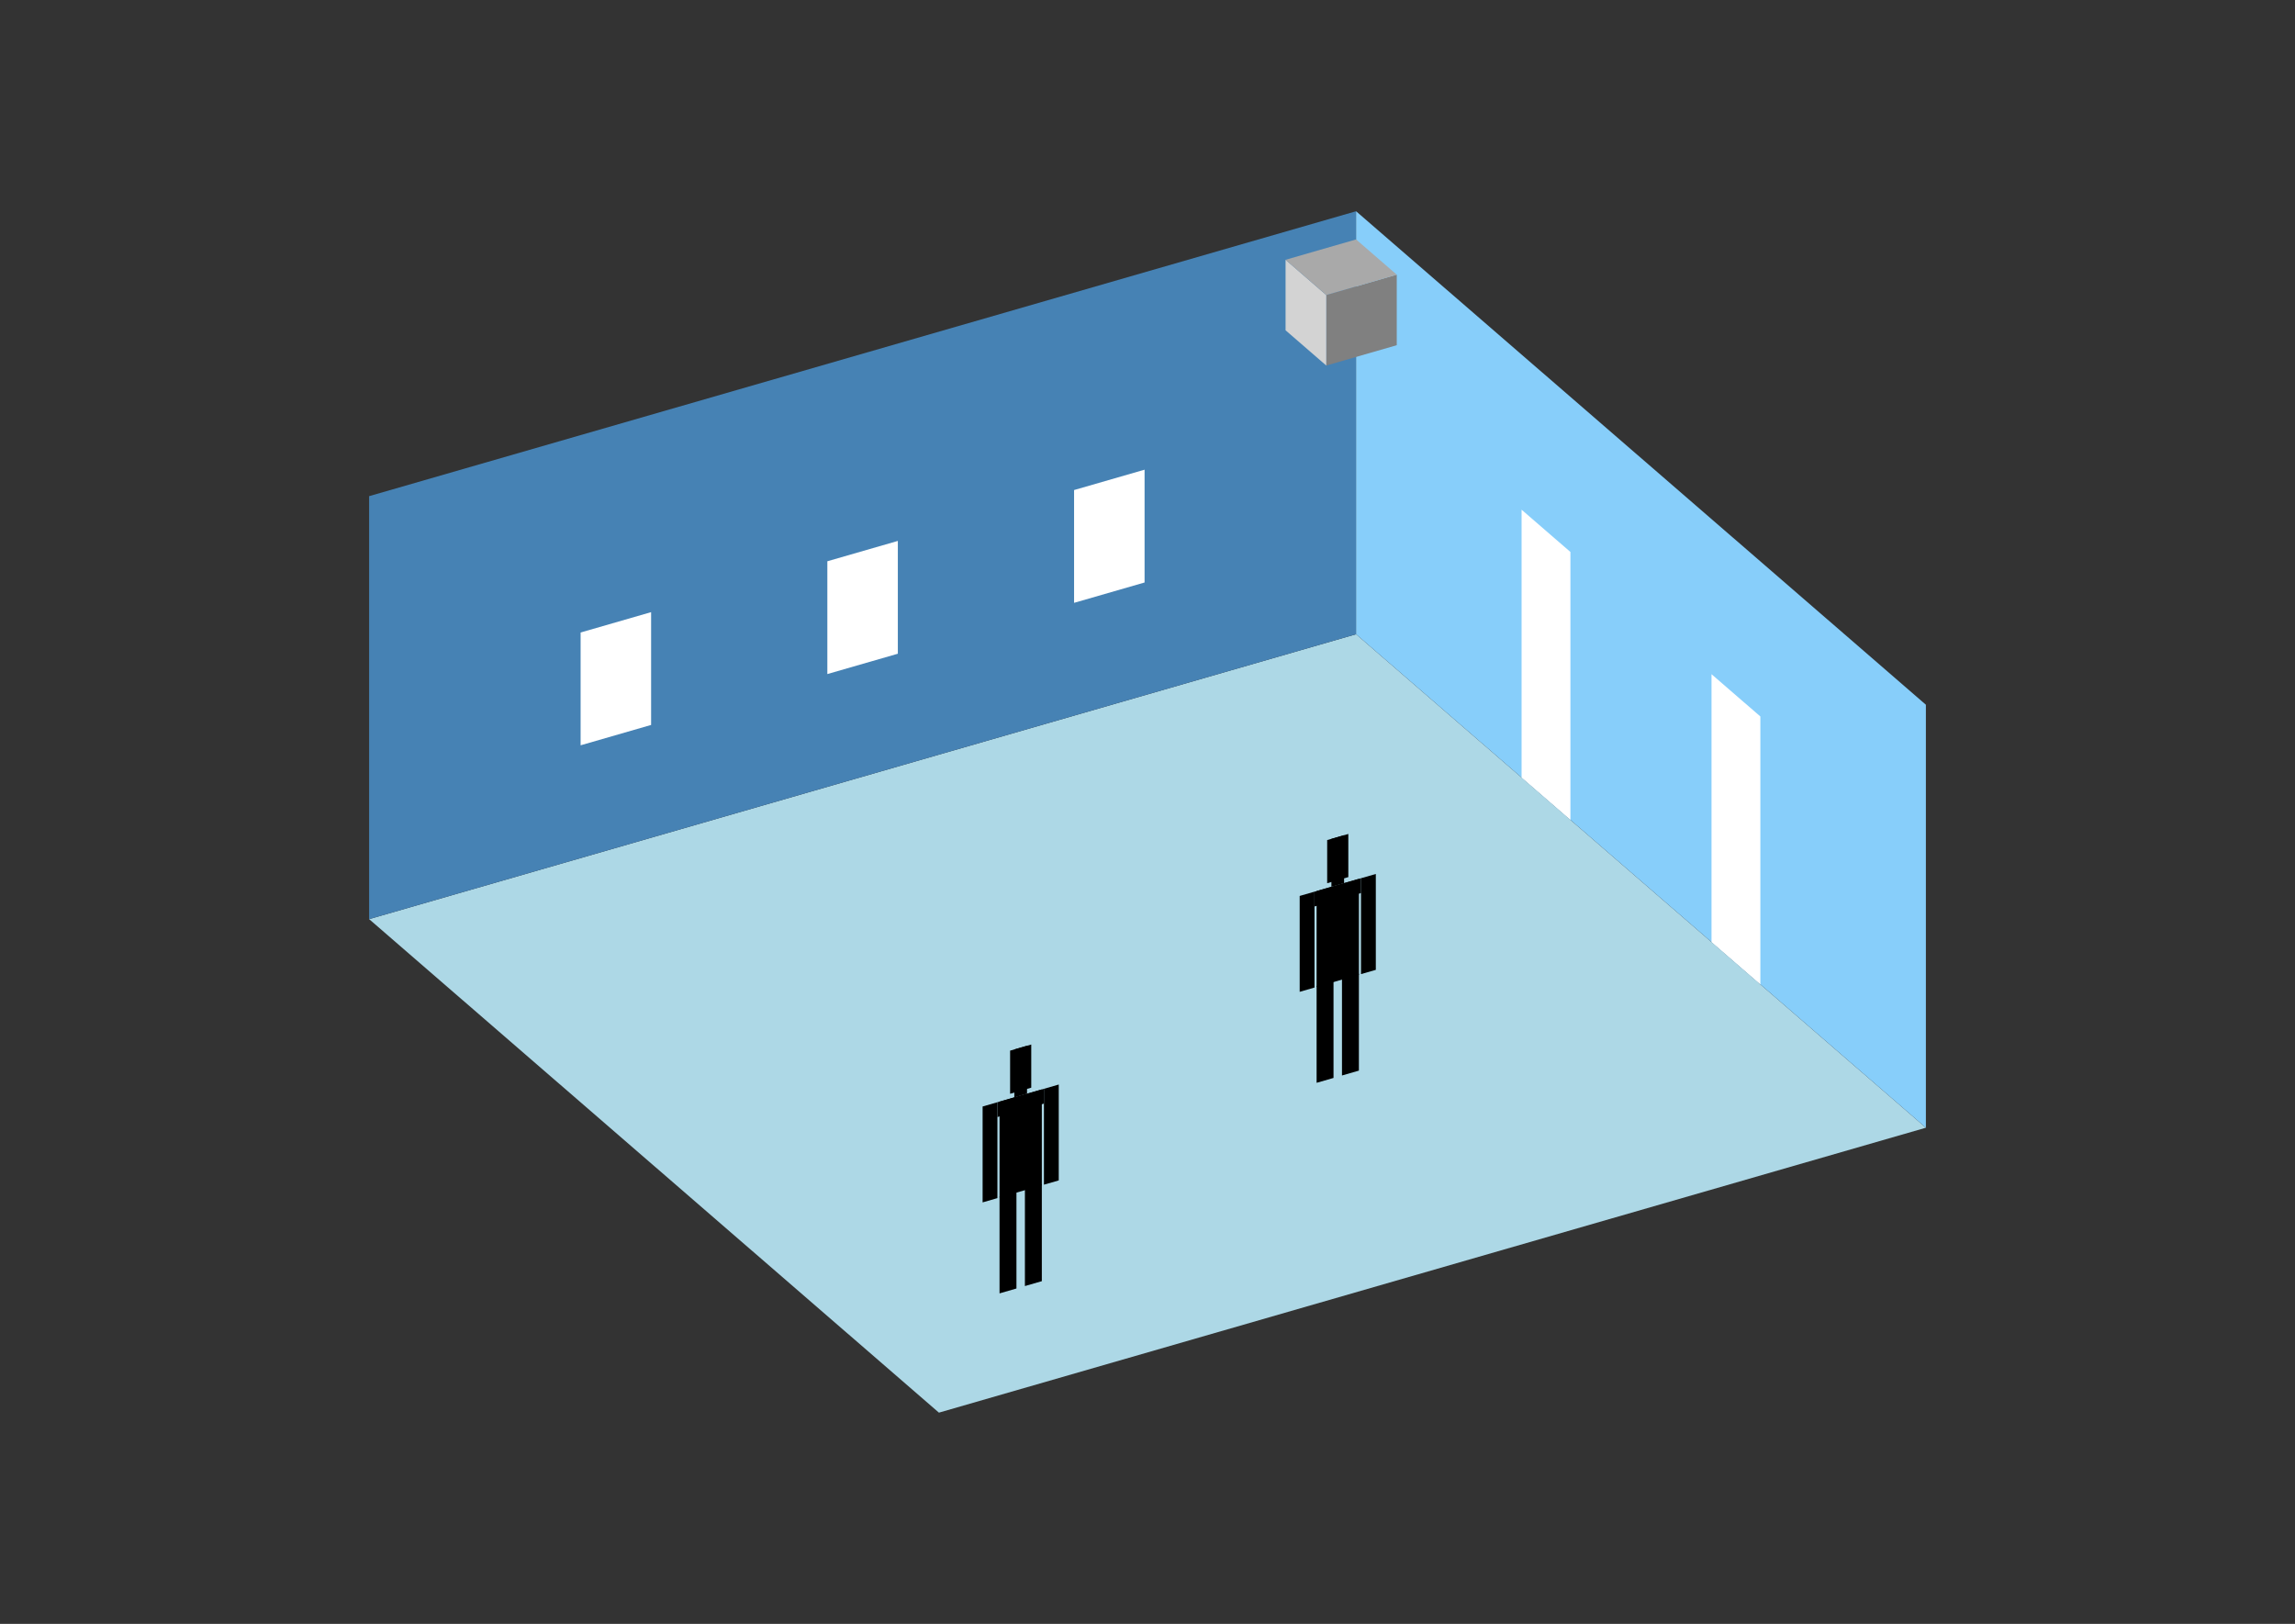 <?xml version="1.0" encoding="UTF-8"?>
<svg
  xmlns="http://www.w3.org/2000/svg"
  width="848"
  height="600"
  style="background-color:white"
>
  <rect width="100%" height="100%" fill="#333333" stroke="none"/>
  <polygon fill="lightblue" points="346.935,521.95 136.39,339.612 501.065,234.34 711.61,416.677" />
  <polygon fill="steelblue" points="136.39,339.612 136.39,183.323 501.065,78.05 501.065,234.34" />
  <polygon fill="lightskyblue" points="711.61,416.677 711.61,260.388 501.065,78.05 501.065,234.34" />
  <polygon fill="white" points="580.27,302.933 580.27,203.95 562.223,188.321 562.223,287.304" />
  <polygon fill="white" points="650.452,363.712 650.452,264.729 632.405,249.1 632.405,348.083" />
  <polygon fill="white" points="214.534,275.377 214.534,233.699 240.583,226.18 240.583,267.857" />
  <polygon fill="white" points="305.703,249.058 305.703,207.381 331.751,199.862 331.751,241.539" />
  <polygon fill="white" points="396.872,222.74 396.872,181.063 422.92,173.544 422.92,215.221" />
  <polygon fill="grey" points="490.056,135.061 490.056,109.013 516.104,101.494 516.104,127.542" />
  <polygon fill="lightgrey" points="490.056,135.061 490.056,109.013 475.017,95.989 475.017,122.037" />
  <polygon fill="darkgrey" points="490.056,109.013 475.017,95.989 501.065,88.469 516.104,101.494" />
  <polygon fill="hsl(324.0,50.0%,50.111%)" points="486.483,400.085 486.483,364.305 492.735,362.5 492.735,398.28" />
  <polygon fill="hsl(324.0,50.0%,50.111%)" points="502.112,395.573 502.112,359.793 495.861,361.598 495.861,397.378" />
  <polygon fill="hsl(324.0,50.0%,50.111%)" points="480.232,366.464 480.232,331.038 485.702,329.459 485.702,364.885" />
  <polygon fill="hsl(324.0,50.0%,50.111%)" points="502.894,359.922 502.894,324.497 508.364,322.917 508.364,358.343" />
  <polygon fill="hsl(324.0,50.0%,50.111%)" points="485.702,334.929 485.702,329.459 502.894,324.497 502.894,329.967" />
  <polygon fill="hsl(324.0,50.0%,50.111%)" points="486.483,364.659 486.483,329.234 502.112,324.722 502.112,360.148" />
  <polygon fill="hsl(324.0,50.0%,50.111%)" points="490.391,326.335 490.391,310.393 498.205,308.137 498.205,324.079" />
  <polygon fill="hsl(324.0,50.0%,50.111%)" points="491.953,327.655 491.953,309.942 496.642,308.588 496.642,326.301" />
  <polygon fill="hsl(324.0,50.0%,41.066%)" points="369.326,477.885 369.326,442.105 375.578,440.3 375.578,476.08" />
  <polygon fill="hsl(324.0,50.0%,41.066%)" points="384.955,473.373 384.955,437.593 378.704,439.398 378.704,475.178" />
  <polygon fill="hsl(324.0,50.0%,41.066%)" points="363.075,444.264 363.075,408.838 368.545,407.259 368.545,442.685" />
  <polygon fill="hsl(324.0,50.0%,41.066%)" points="385.737,437.722 385.737,402.296 391.207,400.717 391.207,436.143" />
  <polygon fill="hsl(324.0,50.0%,41.066%)" points="368.545,412.729 368.545,407.259 385.737,402.296 385.737,407.767" />
  <polygon fill="hsl(324.0,50.0%,41.066%)" points="369.326,442.459 369.326,407.034 384.955,402.522 384.955,437.948" />
  <polygon fill="hsl(324.0,50.0%,41.066%)" points="373.234,404.135 373.234,388.193 381.048,385.937 381.048,401.879" />
  <polygon fill="hsl(324.0,50.0%,41.066%)" points="374.797,405.455 374.797,387.742 379.485,386.388 379.485,404.101" />
</svg>
